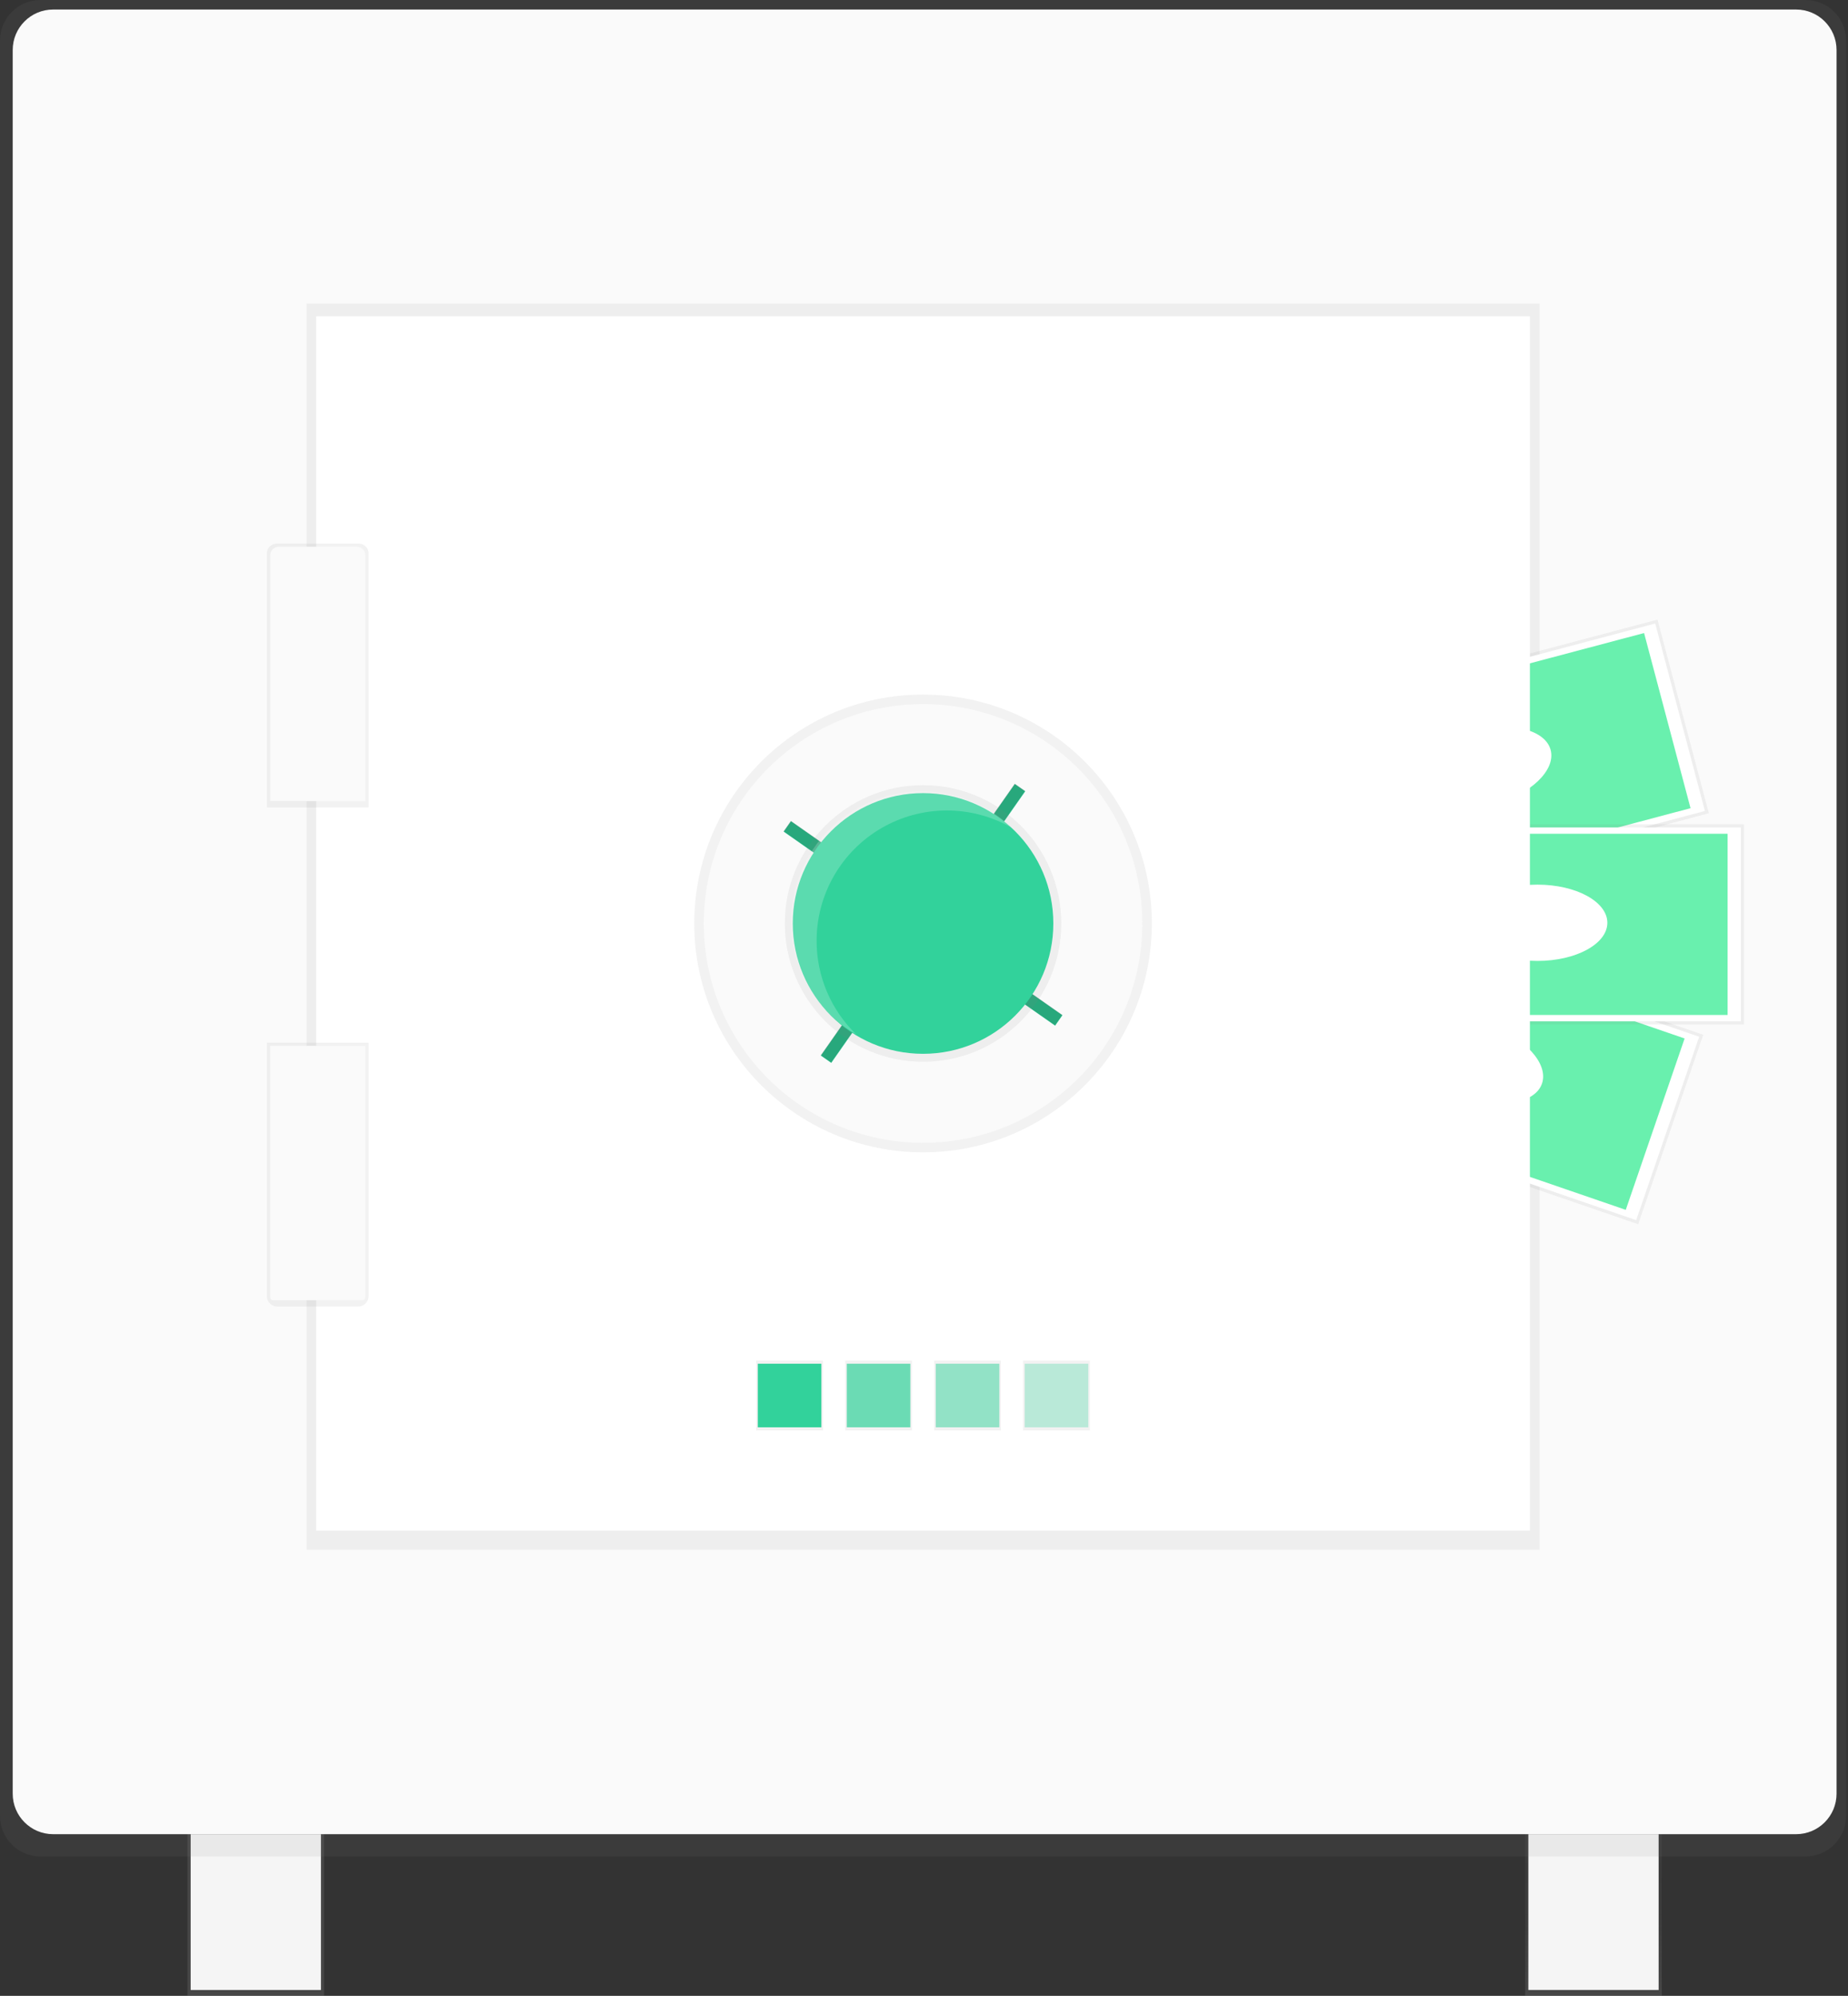 <svg width="679" height="733" viewBox="0 0 679 733" fill="none" xmlns="http://www.w3.org/2000/svg">
<rect x="0" y="0" width="679" height="733" fill="#333333" stroke="none"/>
<g clip-path="url(#clip0)">
<path d="M610.58 673.63H560.38V733H610.58V673.63Z" fill="url(#paint0_linear)"/>
<path d="M561.55 730.83H609.42V673.62H561.55V730.83Z" fill="#F5F5F5"/>
<path d="M119.08 673.63H68.88V733H119.08V673.63Z" fill="url(#paint1_linear)"/>
<path d="M117.92 673.63H70.05V730.84H117.92V673.63Z" fill="#F5F5F5"/>
<path d="M663.44 0H14.86C6.653 0 0 6.653 0 14.86V666.94C0 675.147 6.653 681.8 14.86 681.8H663.44C671.647 681.8 678.3 675.147 678.3 666.94V14.86C678.3 6.653 671.647 0 663.44 0Z" fill="url(#paint2_linear)"/>
<path d="M659.93 3.5H19.53C11.323 3.5 4.67 10.153 4.67 18.36V658.76C4.67 666.967 11.323 673.62 19.53 673.62H659.93C668.137 673.62 674.79 666.967 674.79 658.76V18.36C674.79 10.153 668.137 3.5 659.93 3.5Z" fill="#FAFAFA"/>
<path d="M565.64 111.49H112.66V569.14H565.64V111.49Z" fill="url(#paint3_linear)"/>
<path d="M608.995 227.562L463.432 266.185L482.295 337.275L627.858 298.652L608.995 227.562Z" fill="url(#paint4_linear)"/>
<path d="M608.165 228.993L464.853 267.018L483.118 335.856L626.43 297.831L608.165 228.993Z" fill="white"/>
<path d="M604.074 232.489L470.158 268.021L487.225 332.345L621.142 296.813L604.074 232.489Z" fill="#69F0AE"/>
<path d="M548.516 295.553C562.224 291.916 571.728 282.905 569.744 275.426C567.759 267.947 555.038 264.833 541.33 268.471C527.621 272.108 518.117 281.119 520.102 288.598C522.086 296.077 534.807 299.191 548.516 295.553Z" fill="white"/>
<path d="M483.367 331.102L459.47 400.662L601.899 449.593L625.796 380.033L483.367 331.102Z" fill="url(#paint5_linear)"/>
<path d="M624.315 380.752L484.089 332.578L460.949 399.934L601.175 448.108L624.315 380.752Z" fill="white"/>
<path d="M618.968 381.39L487.935 336.374L466.312 399.313L597.345 444.329L618.968 381.39Z" fill="#69F0AE"/>
<path d="M566.565 397.947C569.079 390.629 560.243 380.961 546.83 376.353C533.417 371.745 520.505 373.942 517.991 381.259C515.477 388.577 524.313 398.245 537.726 402.853C551.139 407.461 564.051 405.264 566.565 397.947Z" fill="white"/>
<path d="M640.78 302.71H490.18V376.26H640.78V302.71Z" fill="url(#paint6_linear)"/>
<path d="M639.62 303.88H491.35V375.1H639.62V303.88Z" fill="white"/>
<path d="M634.76 306.21H496.21V372.76H634.76V306.21Z" fill="#69F0AE"/>
<path d="M564.9 352.91C579.083 352.91 590.58 346.638 590.58 338.9C590.58 331.163 579.083 324.89 564.9 324.89C550.717 324.89 539.22 331.163 539.22 338.9C539.22 346.638 550.717 352.91 564.9 352.91Z" fill="white"/>
<path d="M562.13 116.16H116.16V562.13H562.13V116.16Z" fill="white"/>
<path d="M339.15 423.21C385.575 423.21 423.21 385.575 423.21 339.15C423.21 292.725 385.575 255.09 339.15 255.09C292.725 255.09 255.09 292.725 255.09 339.15C255.09 385.575 292.725 423.21 339.15 423.21Z" fill="url(#paint7_linear)"/>
<path d="M339.15 419.71C383.642 419.71 419.71 383.642 419.71 339.15C419.71 294.658 383.642 258.59 339.15 258.59C294.658 258.59 258.59 294.658 258.59 339.15C258.59 383.642 294.658 419.71 339.15 419.71Z" fill="#FAFAFA"/>
<path d="M302.38 499.67H277.86V525.35H302.38V499.67Z" fill="url(#paint8_linear)"/>
<path d="M335.07 499.67H310.55V525.35H335.07V499.67Z" fill="url(#paint9_linear)"/>
<path d="M367.75 499.67H343.23V525.35H367.75V499.67Z" fill="url(#paint10_linear)"/>
<path d="M400.44 499.67H375.92V525.35H400.44V499.67Z" fill="url(#paint11_linear)"/>
<path d="M301.79 500.84H278.44V524.19H301.79V500.84Z" fill="#32D29B"/>
<path opacity="0.7" d="M334.48 500.84H311.13V524.19H334.48V500.84Z" fill="#32D29B"/>
<path opacity="0.5" d="M367.17 500.84H343.82V524.19H367.17V500.84Z" fill="#32D29B"/>
<path opacity="0.3" d="M399.86 500.84H376.51V524.19H399.86V500.84Z" fill="#32D29B"/>
<path d="M376.697 290.615L372.871 287.937L363.499 301.321L367.325 304L376.697 290.615Z" fill="#32D29B"/>
<path d="M387.684 376.692L390.363 372.866L376.978 363.494L374.299 367.319L387.684 376.692Z" fill="#32D29B"/>
<path d="M301.599 387.68L305.424 390.358L314.796 376.973L310.971 374.295L301.599 387.68Z" fill="#32D29B"/>
<path d="M290.62 301.604L287.941 305.429L301.326 314.801L304.005 310.976L290.62 301.604Z" fill="#32D29B"/>
<path opacity="0.2" d="M376.654 290.478L372.829 287.799L363.457 301.184L367.282 303.863L376.654 290.478Z" fill="black"/>
<path opacity="0.2" d="M387.646 376.557L390.325 372.732L376.94 363.36L374.261 367.185L387.646 376.557Z" fill="black"/>
<path opacity="0.2" d="M301.567 387.539L305.392 390.218L314.765 376.833L310.939 374.154L301.567 387.539Z" fill="black"/>
<path opacity="0.2" d="M290.582 301.466L287.904 305.292L301.289 314.664L303.967 310.838L290.582 301.466Z" fill="black"/>
<path d="M339.15 389.93C367.195 389.93 389.93 367.195 389.93 339.15C389.93 311.105 367.195 288.37 339.15 288.37C311.105 288.37 288.37 311.105 288.37 339.15C288.37 367.195 311.105 389.93 339.15 389.93Z" fill="url(#paint12_linear)"/>
<path d="M339.15 387.02C365.588 387.02 387.02 365.588 387.02 339.15C387.02 312.712 365.588 291.28 339.15 291.28C312.712 291.28 291.28 312.712 291.28 339.15C291.28 365.588 312.712 387.02 339.15 387.02Z" fill="#32D29B"/>
<path opacity="0.2" d="M300.04 345.57C300.031 337.176 302.229 328.927 306.415 321.651C310.601 314.376 316.626 308.328 323.887 304.117C331.148 299.905 339.389 297.678 347.783 297.657C356.177 297.637 364.429 299.824 371.71 304C366.825 299.299 360.997 295.689 354.612 293.41C348.227 291.131 341.43 290.234 334.673 290.78C327.915 291.325 321.35 293.3 315.413 296.574C309.476 299.847 304.302 304.345 300.235 309.769C296.167 315.192 293.298 321.418 291.817 328.034C290.337 334.651 290.279 341.506 291.648 348.146C293.017 354.786 295.78 361.059 299.756 366.551C303.732 372.043 308.829 376.627 314.71 380C310.07 375.546 306.379 370.2 303.858 364.283C301.337 358.367 300.038 352.001 300.04 345.57Z" fill="white"/>
<path d="M135.43 296.54H98.07V203.26C98.073 202.299 98.456 201.378 99.137 200.7C99.817 200.021 100.739 199.64 101.7 199.64H131.81C132.773 199.64 133.696 200.023 134.377 200.703C135.058 201.384 135.44 202.307 135.44 203.27L135.43 296.54Z" fill="url(#paint13_linear)"/>
<path d="M131.62 479.83H101.88C100.87 479.83 99.9 479.429 99.186 478.714C98.471 477.999 98.07 477.03 98.07 476.02V382.93H135.43V476C135.433 476.502 135.336 477 135.146 477.464C134.955 477.929 134.675 478.351 134.321 478.707C133.967 479.063 133.546 479.345 133.083 479.538C132.619 479.731 132.122 479.83 131.62 479.83Z" fill="url(#paint14_linear)"/>
<path d="M102.4 200.8H131.09C131.931 200.8 132.737 201.134 133.332 201.729C133.926 202.323 134.26 203.129 134.26 203.97V294.2H99.26V204C99.256 203.584 99.334 203.171 99.49 202.785C99.645 202.399 99.876 202.047 100.167 201.75C100.459 201.453 100.806 201.216 101.189 201.053C101.572 200.89 101.984 200.804 102.4 200.8Z" fill="#FAFAFA"/>
<path d="M99.23 384.1H134.23V476.43C134.23 476.711 134.118 476.981 133.92 477.18C133.721 477.378 133.451 477.49 133.17 477.49H100.3C100.019 477.49 99.749 477.378 99.55 477.18C99.352 476.981 99.24 476.711 99.24 476.43V384.1H99.23Z" fill="#FAFAFA"/>
</g>
<defs>
<linearGradient id="paint0_linear" x1="585.48" y1="733" x2="585.48" y2="673.63" gradientUnits="userSpaceOnUse">
<stop stop-color="#808080" stop-opacity="0.25"/>
<stop offset="0.54" stop-color="#808080" stop-opacity="0.12"/>
<stop offset="1" stop-color="#808080" stop-opacity="0.1"/>
</linearGradient>
<linearGradient id="paint1_linear" x1="4786.68" y1="673.63" x2="4786.68" y2="40667" gradientUnits="userSpaceOnUse">
<stop stop-color="#808080" stop-opacity="0.25"/>
<stop offset="0.54" stop-color="#808080" stop-opacity="0.12"/>
<stop offset="1" stop-color="#808080" stop-opacity="0.1"/>
</linearGradient>
<linearGradient id="paint2_linear" x1="230045" y1="464851" x2="230045" y2="0" gradientUnits="userSpaceOnUse">
<stop stop-color="#808080" stop-opacity="0.25"/>
<stop offset="0.54" stop-color="#808080" stop-opacity="0.12"/>
<stop offset="1" stop-color="#808080" stop-opacity="0.1"/>
</linearGradient>
<linearGradient id="paint3_linear" x1="153741" y1="260578" x2="153741" y2="51134.9" gradientUnits="userSpaceOnUse">
<stop stop-color="#808080" stop-opacity="0.25"/>
<stop offset="0.54" stop-color="#808080" stop-opacity="0.12"/>
<stop offset="1" stop-color="#808080" stop-opacity="0.1"/>
</linearGradient>
<linearGradient id="paint4_linear" x1="125988" y1="-512.29" x2="124601" y2="-5740.97" gradientUnits="userSpaceOnUse">
<stop stop-color="#808080" stop-opacity="0.25"/>
<stop offset="0.54" stop-color="#808080" stop-opacity="0.12"/>
<stop offset="1" stop-color="#808080" stop-opacity="0.1"/>
</linearGradient>
<linearGradient id="paint5_linear" x1="30247.4" y1="90653.3" x2="33846.3" y2="80177.7" gradientUnits="userSpaceOnUse">
<stop stop-color="#808080" stop-opacity="0.25"/>
<stop offset="0.54" stop-color="#808080" stop-opacity="0.12"/>
<stop offset="1" stop-color="#808080" stop-opacity="0.1"/>
</linearGradient>
<linearGradient id="paint6_linear" x1="85651.5" y1="27976.6" x2="85651.5" y2="22567" gradientUnits="userSpaceOnUse">
<stop stop-color="#808080" stop-opacity="0.25"/>
<stop offset="0.54" stop-color="#808080" stop-opacity="0.12"/>
<stop offset="1" stop-color="#808080" stop-opacity="0.1"/>
</linearGradient>
<linearGradient id="paint7_linear" x1="57273" y1="71405.1" x2="57273" y2="43140.8" gradientUnits="userSpaceOnUse">
<stop stop-color="#808080" stop-opacity="0.25"/>
<stop offset="0.54" stop-color="#808080" stop-opacity="0.12"/>
<stop offset="1" stop-color="#808080" stop-opacity="0.1"/>
</linearGradient>
<linearGradient id="paint8_linear" x1="7391.36" y1="13990.9" x2="7391.36" y2="13331.2" gradientUnits="userSpaceOnUse">
<stop stop-color="#808080" stop-opacity="0.25"/>
<stop offset="0.54" stop-color="#808080" stop-opacity="0.12"/>
<stop offset="1" stop-color="#808080" stop-opacity="0.1"/>
</linearGradient>
<linearGradient id="paint9_linear" x1="8225.61" y1="13990.9" x2="8225.61" y2="13331.2" gradientUnits="userSpaceOnUse">
<stop stop-color="#808080" stop-opacity="0.25"/>
<stop offset="0.54" stop-color="#808080" stop-opacity="0.12"/>
<stop offset="1" stop-color="#808080" stop-opacity="0.1"/>
</linearGradient>
<linearGradient id="paint10_linear" x1="9059.84" y1="13990.9" x2="9059.84" y2="13331.2" gradientUnits="userSpaceOnUse">
<stop stop-color="#808080" stop-opacity="0.25"/>
<stop offset="0.54" stop-color="#808080" stop-opacity="0.12"/>
<stop offset="1" stop-color="#808080" stop-opacity="0.1"/>
</linearGradient>
<linearGradient id="paint11_linear" x1="9894.09" y1="13990.9" x2="9894.09" y2="13331.2" gradientUnits="userSpaceOnUse">
<stop stop-color="#808080" stop-opacity="0.25"/>
<stop offset="0.54" stop-color="#808080" stop-opacity="0.12"/>
<stop offset="1" stop-color="#808080" stop-opacity="0.1"/>
</linearGradient>
<linearGradient id="paint12_linear" x1="34732.4" y1="39889.7" x2="34732.4" y2="29574.2" gradientUnits="userSpaceOnUse">
<stop stop-color="#808080" stop-opacity="0.25"/>
<stop offset="0.54" stop-color="#808080" stop-opacity="0.12"/>
<stop offset="1" stop-color="#808080" stop-opacity="0.1"/>
</linearGradient>
<linearGradient id="paint13_linear" x1="14209" y1="37074" x2="14209" y2="27684.4" gradientUnits="userSpaceOnUse">
<stop stop-color="#808080" stop-opacity="0.25"/>
<stop offset="0.54" stop-color="#808080" stop-opacity="0.12"/>
<stop offset="1" stop-color="#808080" stop-opacity="0.1"/>
</linearGradient>
<linearGradient id="paint14_linear" x1="14205.2" y1="55018.1" x2="14205.2" y2="45628.5" gradientUnits="userSpaceOnUse">
<stop stop-color="#808080" stop-opacity="0.25"/>
<stop offset="0.54" stop-color="#808080" stop-opacity="0.12"/>
<stop offset="1" stop-color="#808080" stop-opacity="0.1"/>
</linearGradient>
<clipPath id="clip0">
<rect width="678.3" height="733" fill="white"/>
</clipPath>
</defs>
</svg>
